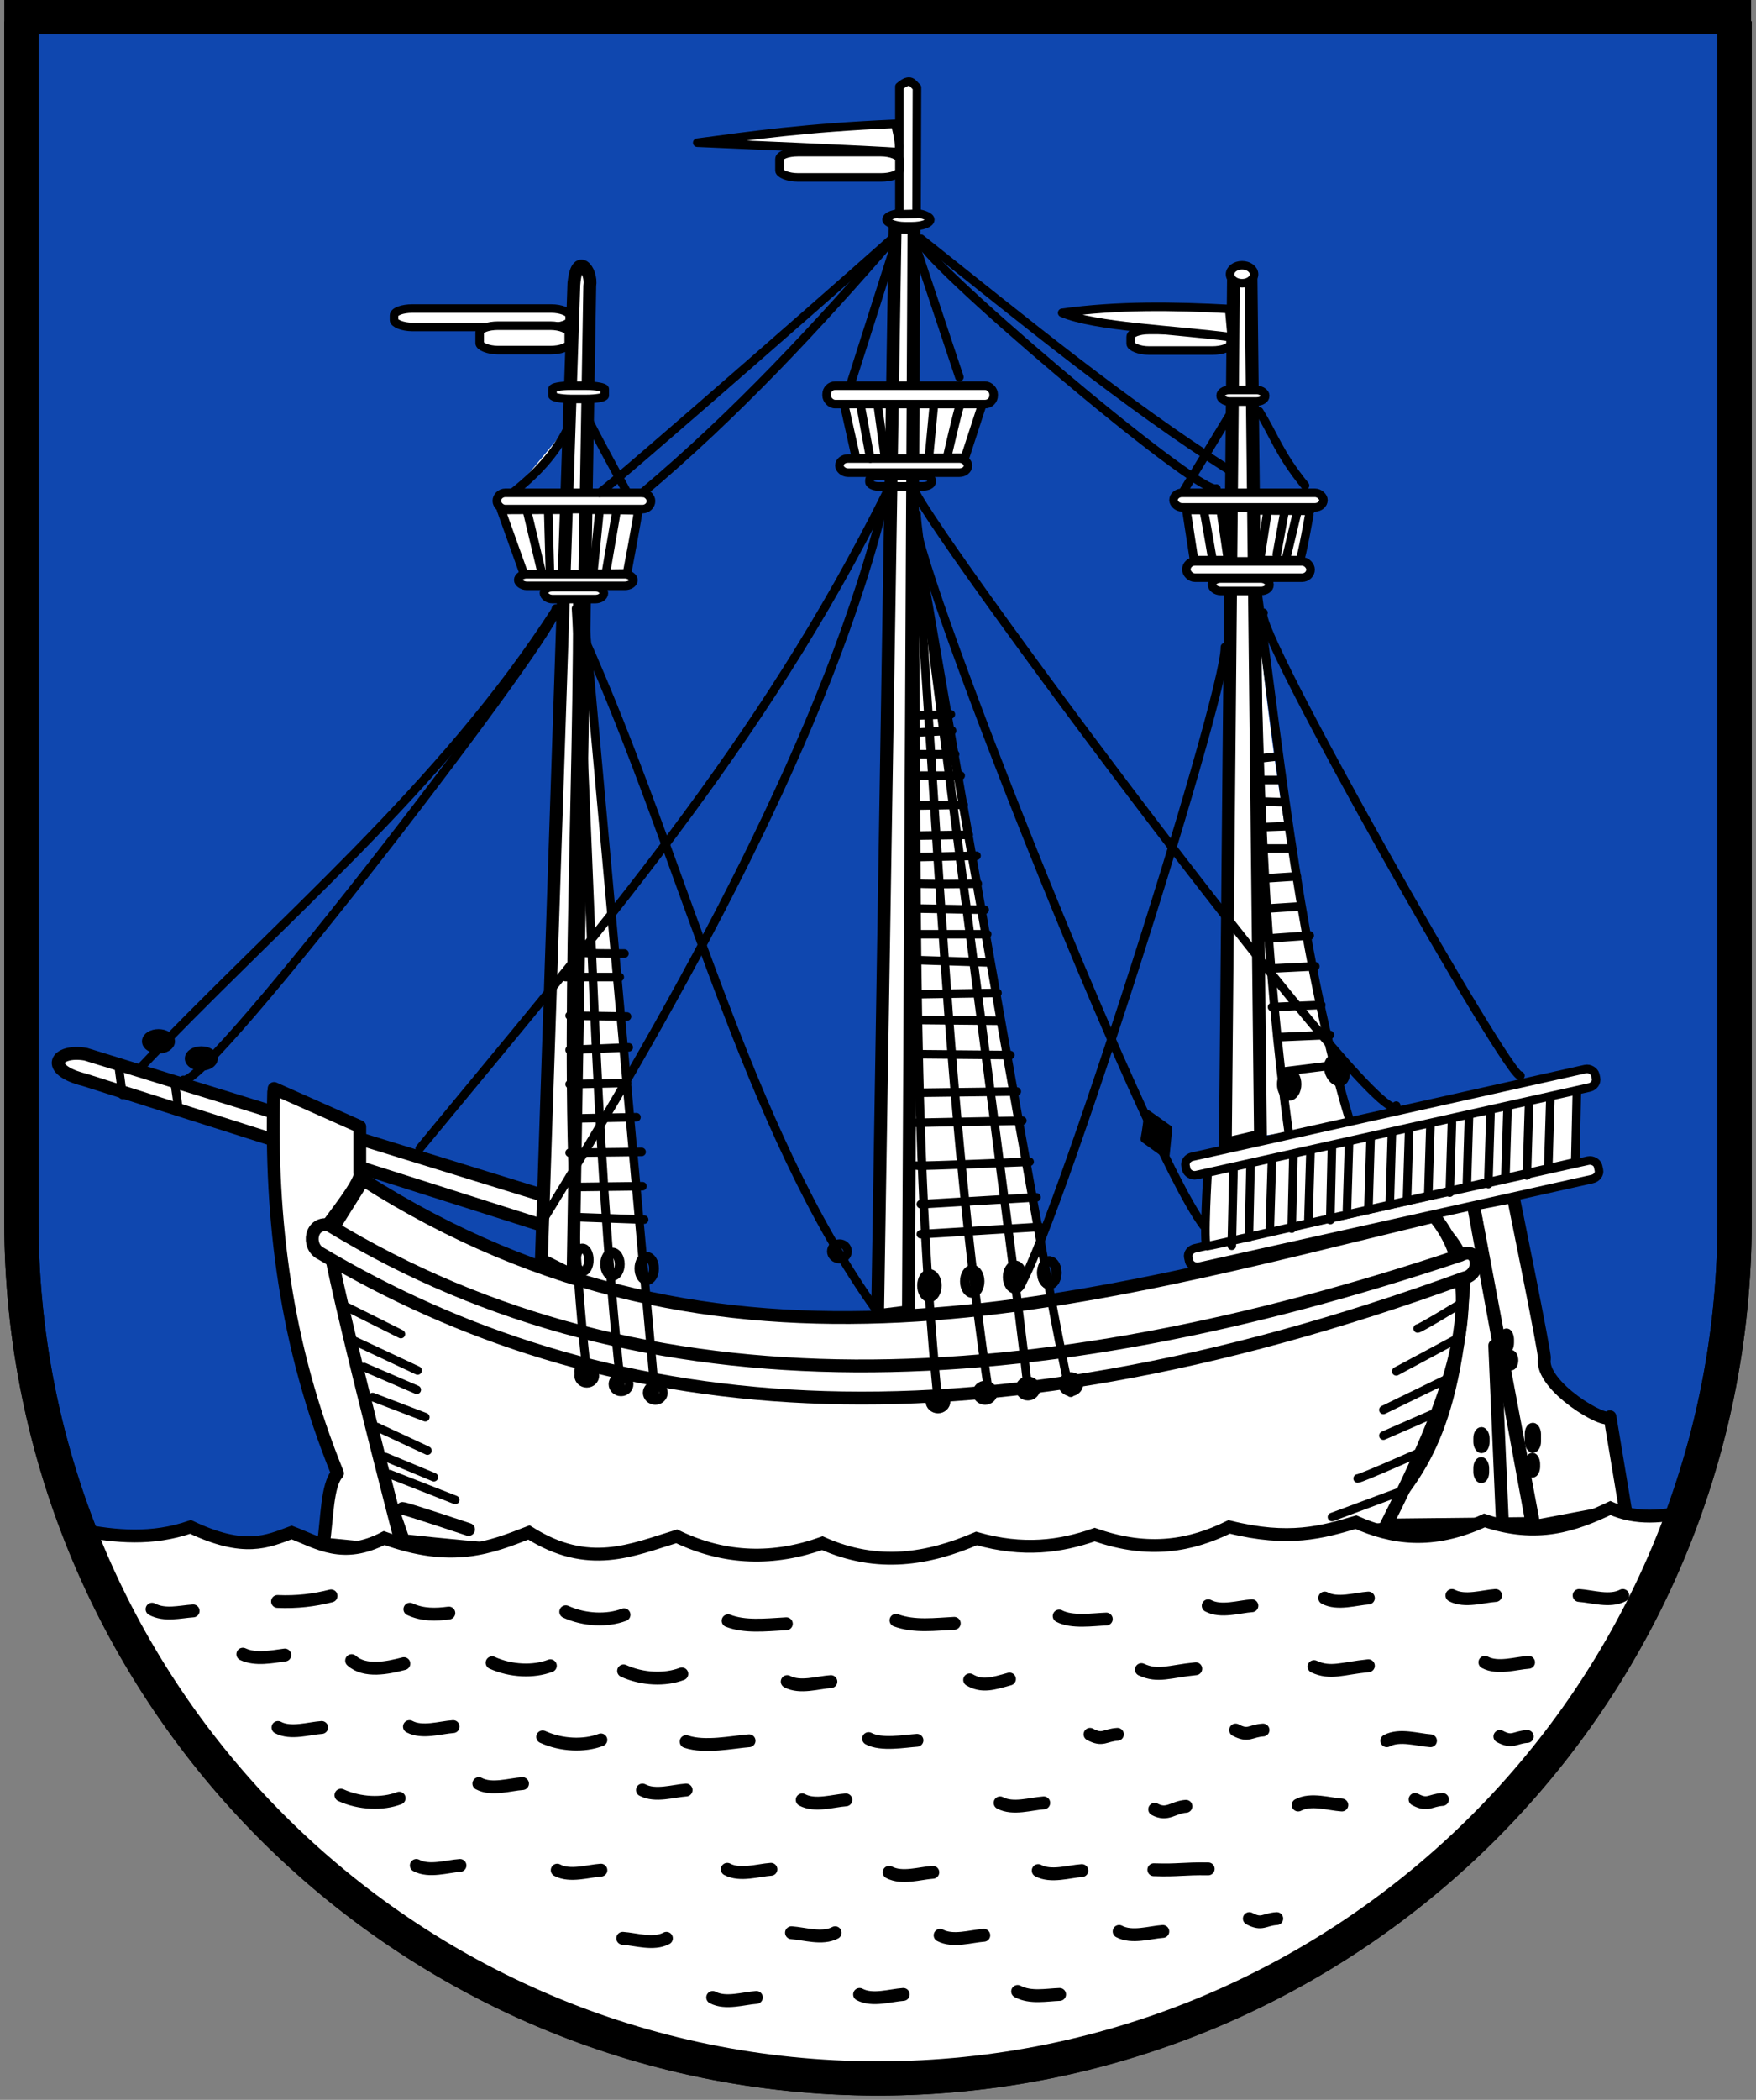 <svg id="svg2" xmlns:rdf="http://www.w3.org/1999/02/22-rdf-syntax-ns#" xmlns="http://www.w3.org/2000/svg" height="490" width="410" version="1.1" xmlns:cc="http://creativecommons.org/ns#" xmlns:dc="http://purl.org/dc/elements/1.1/">
 <rect width="100%" height="100%" fill="#808080" stroke="none"/>
 <path id="path18" stroke="#000" stroke-width="8" fill="#0f47af" d="m5 5v280a200 200 0 0 0 400 0v-280"/>
 <g id="g20" fill="#fff">
  <path id="path22" d="m137 150l-3.9 149 18 5.5z"/>
  <path id="path24" d="m213 119l-0.3 188 33-2.6z"/>
  <path id="path26" d="m295 265l19.9-2.7c-10.5-39.5-17.8-80-21.5-122"/>
  <g id="g28" stroke-linejoin="round" stroke="#000" stroke-linecap="round">
   <g id="g30" stroke-width="2">
    <path id="path32" d="m117 119s32-0.2 32 0.2c0.1 0.4-2.6 14.6-2.6 14.6l-24 0.3z"/>
    <path id="path34" d="m197 94l2.9 13 25.4-0.2 4.2-12.9z"/>
    <path id="path36" d="m277 119l28.9 0.2c-0.1 0.1-2 11.5-2.5 11.5h-24.6z"/>
   </g>
   <g id="g38" stroke-width="3">
    <path id="path40" d="m127 279l-107-33c-7-1.2-9.9 3.6-0.2 6l107 34z"/>
    <path id="path42" d="m344 281l9.3-1.8s7.5 36.7 7.3 37.8c-1.1 6.4 14.6 15.7 15.3 13.6l3.6 21.6-21.3 4z"/>
    <path id="path44" d="m333 283l10.9-2.4 13.8 74.9-36.7 0.4c9-11.1 18.7-19.9 20.9-58 0-6.7-5-10.5-8.9-14.9z"/>
   </g>
  </g>
 </g>
 <g id="g46" stroke="#000">
  <g id="g48" stroke-linejoin="round" stroke-linecap="round">
   <g id="g50" stroke-width="3">
    <path id="path52" fill="none" d="m349 314l1.8 41.6"/>
    <g id="g54" fill="#fff">
     <path id="path56" d="m85 275l-9.8 15.6c2.9 29 11.8 47.6 19 68.9 74.9 8.2 151 6.2 229-2.7 14.5-28.7 26-56 11.6-73-83 20-166 45-250-8.5z"/>
     <path id="path58" d="m134 66l-7.6 228 7.4 3.7 3.9-231c0.6-3.6-3.1-8.1-3.7-0.4z"/>
     <path id="path60" d="m209 53l-4.1 254 7.2-0.9 1.3-253z"/>
     <path id="path62" d="m288 65l-1.9 202 8.2-1.9-2.2-200z"/>
    </g>
   </g>
   <g id="g64" stroke-width="2">
    <g id="g66" fill="#fff">
     <rect id="rect68" rx="4.3" ry="1.6" height="3.1" width="10.2" y="49.7" x="207"/>
     <path id="path70" d="m210 49.6v-29.4c2.7-2.3 3.1-0.6 4.1 0.2l-0.1 29.5-4 0.1"/>
     <rect id="rect72" rx="2" ry="1.9" height="3.8" width="36" y="115" x="116"/>
     <rect id="rect74" rx="2" ry="1.4" height="2.7" width="26.9" y="134" x="121"/>
     <rect id="rect76" rx="2" ry="1.4" height="2.8" width="14" y="137" x="127"/>
     <rect id="rect78" rx="2" height="4.3" width="39" y="90" x="193"/>
     <rect id="rect80" rx="2" ry="1.6" height="3.3" width="30" y="107" x="196"/>
    </g>
    <rect id="rect82" rx="2" ry="1" height="2.5" width="14.5" y="111" x="203" fill="none"/>
    <g id="g84" fill="#fff">
     <rect id="rect86" rx="2" ry="1.7" height="3.4" width="35" y="115" x="274"/>
     <rect id="rect88" rx="2" ry="1.9" height="3.8" width="29" y="131" x="277"/>
     <rect id="rect90" rx="2" ry="1.4" height="2.9" width="13.4" y="135" x="283"/>
     <ellipse id="ellipse92" cy="64" cx="290" rx="2.8" ry="2.1"/>
     <rect id="rect94" ry="1.7" rx="2" transform="rotate(-12.562)" height="4.4" width="98" y="345" x="207"/>
     <path id="path96" d="m282 273s-1.1 17.8-0.2 17.8 86-19.6 86-19.6l0.4-17.7z"/>
    </g>
    <g id="g98" fill="none">
     <path id="path100" d="m288 273l-0.4 17.7"/>
     <path id="path102" d="m292 271l-0.4 17.7"/>
     <path id="path104" d="m297 270l-0.5 16.4"/>
     <path id="path106" d="m302 269l-0.4 17.7"/>
     <path id="path108" d="m306 268l-0.5 16.6"/>
     <path id="path110" d="m311 267l-0.4 17.7"/>
     <path id="path112" d="m315 266l-0.5 16.3"/>
     <path id="path114" d="m320 266l-0.5 16.3"/>
     <path id="path116" d="m325 264l-0.5 16.7"/>
     <path id="path118" d="m329 264l-0.5 16.3"/>
     <path id="path120" d="m334 262l-0.5 16.3"/>
     <path id="path122" d="m339 262l-0.5 16.3"/>
     <path id="path124" d="m343 260l-0.5 16.3"/>
     <path id="path126" d="m348 260l-0.5 16.3"/>
     <path id="path128" d="m352 258l-0.5 16.3"/>
     <path id="path130" d="m357 258l-0.5 16.3"/>
     <path id="path132" d="m362 256l-0.5 16.3"/>
     <rect id="rect134" rx=".9" ry="1.6" height="4.1" width="1.8" y="334" x="345"/>
     <rect id="rect136" rx=".9" ry="1.6" height="4.1" width="1.7" y="341" x="345"/>
     <rect id="rect138" rx=".9" ry="1.6" height="5" width="1.8" y="333" x="357"/>
     <rect id="rect140" rx=".8" ry="1.6" height="3.8" width="1.6" y="340" x="357"/>
     <rect id="rect142" rx=".7" ry="1.6" height="3.9" width="1.5" y="311" x="351"/>
     <rect id="rect144" rx=".7" ry="1.4" height="2.8" width="1.5" y="316" x="352"/>
     <path id="path146" d="m331 310c0.6 0 9.9-5.7 9.9-5.7"/>
     <path id="path148" d="m326 320l13.8-7.4"/>
     <path id="path150" d="m323 329l14.8-7.2"/>
     <path id="path152" d="m323 335l11.2-4.9"/>
     <path id="path154" d="m317 345c0.8 0 14.3-6 14.3-6"/>
     <path id="path156" d="m311 354l15.6-5.8"/>
     <path id="path158" d="m81 305l12.6 6.3"/>
     <path id="path160" d="m83 313l14.5 6.8"/>
     <path id="path162" d="m85 319l12.3 5.3"/>
     <path id="path164" d="m87 326l12.3 4.7"/>
     <path id="path166" d="m88 333l11.8 5.5"/>
     <path id="path168" d="m90 340l11.3 4.7"/>
     <path id="path170" d="m91 344l15.3 6"/>
    </g>
   </g>
   <g id="g172" stroke-width="3" fill="#fff">
    <path id="path174" d="m64 254l20 8.9v10.7c1 1.6-6.8 11.1-7.6 12.5-1.4 2.3 17.8 76 17.8 76l-18.7-1.8c0.9-5.8 0.8-13.8 3.3-16.5-12.2-30-15.7-59-14.9-89"/>
    <path id="path176" d="m77 286c74 45 165 40 264 6.9 4.3-2.3 5.1 4.4 0.9 5.3-118 43-202 32.9-267-5.7-3.3-1.6-2.5-7.7 2.2-6.6z"/>
   </g>
   <g id="g178" stroke-width="2">
    <g id="g180" fill="none">
     <path id="path182" d="m130 142c-27 42-65 73-98 108"/>
     <path id="path184" d="m42.8 252c5.2 2.5 90-108 87-110"/>
    </g>
    <g id="g186" fill="#fff">
     <path id="path188" d="m133 99c-2.6 5.9-7 11-13.2 15.9"/>
     <path id="path190" d="m137 97c0.3 1.3 9.2 17.5 9.2 17.5"/>
    </g>
    <g id="g192" fill="none">
     <path id="path194" d="m140 115c2.8-1.7 69-59.7 69-60"/>
     <path id="path196" d="m150 115c21.8-18.3 41-39 59-59.8"/>
    </g>
    <g id="g198" fill="#fff">
     <rect id="rect200" rx="4.3" ry="1.6" height="4.3" width="41" y="72" x="92"/>
     <rect id="rect202" rx="4.3" ry="1.6" height="5.7" width="20.8" y="76" x="112"/>
     <rect id="rect204" rx="4.3" ry="1.6" height="5.9" width="28" y="35.5" x="182"/>
     <path id="path206" d="m209 28.9s1.9 6.9 0.3 6.6-46.5-2.2-46.5-2.2c12.7-1.7 25.4-3.5 46-4.4z"/>
     <rect id="rect208" rx="4.3" ry="1.6" height="4.8" width="23.3" y="77" x="264"/>
     <path id="path210" d="m248 73c13-1.8 26-1.6 39-0.9l0.6 6.6c-13.6-1.8-31.9-2.4-39.6-5.7z"/>
    </g>
    <g id="g212" fill="none">
     <path id="path214" d="m215 55.7c23.9 19 47.6 38.5 72 54"/>
     <path id="path216" d="m284 114c-4.2 1.8-72-56-69-58"/>
    </g>
    <g id="g218" fill="#fff">
     <path id="path220" d="m287 97l-10.5 17.3"/>
     <path id="path222" d="m294 96c3.6 5.8 4.6 9.8 10.7 17.3"/>
     <path id="path224" d="m209 57l-10.2 32"/>
     <path id="path226" d="m214 58l10 30"/>
     <path id="path228" d="m201 95l2.2 12"/>
     <path id="path230" d="m205 95l1.6 11.6"/>
     <path id="path232" d="m224 95c-0.4 0.9-2.9 11.8-2.9 11.8"/>
     <path id="path234" d="m218 95l-1.1 11.6"/>
     <path id="path236" d="m281 119c0.2 0.4 2 11 2 11"/>
     <path id="path238" d="m285 119l1.6 10.9"/>
     <path id="path240" d="m296 119l-1.7 11"/>
     <path id="path242" d="m300 119l-1.9 10.4"/>
     <path id="path244" d="m303 119l-2.6 10.9"/>
    </g>
    <g id="g246" fill="none">
     <path id="path248" d="m137 320c-6.7-58-2.2-119-2.2-179"/>
     <path id="path250" d="m145 324c-6.6-62-6.9-121-10.5-182"/>
     <path id="path252" d="m153 326l-16.7-184"/>
     <path id="path254" d="m219 327c-6.8-67.8-4.3-138-5.8-207"/>
     <path id="path256" d="m231 326c-10.1-68-12-137-17.6-206"/>
     <path id="path258" d="m240 325c0.8-0.6-26.6-204-26-205"/>
     <path id="path260" d="m250 325c-1.6 0-37-205-36.8-205"/>
     <path id="path262" d="m134 222c0.6 0.6 11.8 0.5 11.8 0.5"/>
     <path id="path264" d="m132 228h12.7"/>
     <path id="path266" d="m133 237l13.4 0.2"/>
     <path id="path268" d="m133 245l13.8-0.6"/>
     <path id="path270" d="m133 253l13.4-0.3"/>
     <path id="path272" d="m134 261l14.6-0.3"/>
     <path id="path274" d="m133 269l16.8-0.2"/>
     <path id="path276" d="m134 277l16-0.2"/>
     <path id="path278" d="m134 284l16.4 0.6"/>
     <path id="path280" d="m213 167l9-0.3"/>
     <path id="path282" d="m213 171l9.3-0.5"/>
     <path id="path284" d="m213 176h10"/>
     <path id="path286" d="m213 181h11.3"/>
     <path id="path288" d="m213 188l12-0.2"/>
     <path id="path290" d="m213 195l13.2-0.2"/>
     <path id="path292" d="m214 200l14-0.3"/>
     <path id="path294" d="m213 206c0.8 0.5 15.3 0.2 15.3 0.2"/>
     <path id="path296" d="m214 212c1.4 0 15.9 0.3 15.9 0.3"/>
     <path id="path298" d="m214 218h16.5"/>
     <path id="path300" d="m213 224l18.2 0.6"/>
     <path id="path302" d="m214 232l18.9-0.3"/>
     <path id="path304" d="m213 238c0.6 0 20.3 0.2 20.3 0.2"/>
     <path id="path306" d="m214 246l21.9 0.2"/>
     <path id="path308" d="m214 255l23.4-0.3"/>
     <path id="path310" d="m214 262l24.7-0.5"/>
     <path id="path312" d="m214 272c0.6 0.2 26.4-0.9 26.4-0.9"/>
     <path id="path314" d="m215 281l27-1.6"/>
     <path id="path316" d="m215 288l27.8-1.7"/>
     <ellipse id="ellipse318" cy="327" cx="219" rx="1.9" ry="1.8"/>
     <ellipse id="ellipse320" cy="325" cx="230" rx="1.9" ry="1.8"/>
     <ellipse id="ellipse322" cy="324" cx="240" rx="1.9" ry="1.8"/>
     <ellipse id="ellipse324" cy="323" cx="250" rx="1.9" ry="1.8"/>
    </g>
   </g>
   <g id="g326" fill="none">
    <g id="g328" stroke-width="2.3">
     <ellipse id="ellipse330" cy="297" cx="245" rx="1.7" ry="2.7"/>
     <ellipse id="ellipse332" cy="298" cx="237" rx="1.7" ry="2.7"/>
     <ellipse id="ellipse334" cy="299" cx="227" rx="1.7" ry="2.7"/>
     <ellipse id="ellipse336" cy="300" cx="217" rx="1.7" ry="2.7"/>
    </g>
    <ellipse id="ellipse338" rx="1.9" ry="1.8" cy="292" cx="196" stroke-width="2"/>
    <g id="g340" stroke-width="2.3">
     <ellipse id="ellipse342" cy="296" cx="151" rx="1.7" ry="2.7"/>
     <ellipse id="ellipse344" cy="295" cx="143" rx="1.7" ry="2.7"/>
    </g>
    <ellipse id="ellipse346" rx="1.5" ry="2.7" cy="294" cx="136" stroke-width="2.2"/>
   </g>
   <ellipse id="ellipse348" rx="1.7" transform="rotate(-22.139)" ry="2.7" cy="349" cx="195" stroke-width="2.3"/>
   <g id="g350" stroke-width="2" fill="none">
    <ellipse id="ellipse352" cy="320" cx="137" rx="1.9" ry="1.8"/>
    <ellipse id="ellipse354" cy="325" cx="153" rx="1.9" ry="1.8"/>
    <ellipse id="ellipse356" cy="321" cx="137" rx="1.9" ry="1.8"/>
    <ellipse id="ellipse358" cy="323" cx="145" rx="1.9" ry="1.8"/>
   </g>
   <g id="g360" stroke-width="2.3">
    <g id="g362" transform="rotate(-90)">
     <ellipse id="ellipse364" cy="47" cx="-247" rx="1.7" ry="2.7"/>
     <ellipse id="ellipse366" cy="37" cx="-243" rx="1.7" ry="2.7"/>
    </g>
    <ellipse id="ellipse368" cy="253" cx="301" rx="1.7" ry="2.7"/>
    <ellipse id="ellipse370" rx="1.7" ry="2.7" cy="297" cx="245" fill="none"/>
   </g>
   <g id="g372" stroke-width="2" fill="none">
    <path id="path374" d="m214 121c-3.4 3.8 52.7 146 67 165"/>
    <path id="path376" d="m286 151c0.3 11.7-44.7 152-48.9 150"/>
    <path id="path378" d="m214 114c-10.6-8.5 109 153 112 144"/>
    <path id="path380" d="m295 143c-3.1 2.5 57.9 110 60 108"/>
    <path id="path382" d="m301 265c-5.6-40-7-81-7.8-123"/>
    <path id="path384" d="m315 261c-10.8-35.7-15.7-80-21.3-122"/>
   </g>
   <path id="path386" stroke-width="1.8" d="m268 260c-0.3 3.4-0.8 5.8-0.8 5.8l5 3.6 0.6-6z"/>
   <g id="g388" stroke-width="2">
    <path id="path390" d="m299 242l11.5-0.5"/>
    <path id="path392" d="m297 235l11.5-0.5"/>
    <path id="path394" d="m297 226l10.1-0.5"/>
    <path id="path396" d="m296 219l9.8-0.7"/>
    <path id="path398" d="m296 212l7.8-0.5"/>
    <path id="path400" d="m295 205l7.8-0.5"/>
    <path id="path402" d="m295 198h6.2"/>
    <path id="path404" d="m295 193l5.5-0.2"/>
    <path id="path406" d="m294 177l3.5-0.4"/>
    <path id="path408" d="m294 187l5.7 0.2"/>
    <path id="path410" d="m295 182h3.5"/>
    <g id="g412" fill="none">
     <path id="path414" d="m207 115c-29.3 59-67 102-109 153"/>
     <path id="path416" d="m136 148c23.8 52.9 37.9 115 68.8 158"/>
     <path id="path418" d="m27.6 248l1 7.5"/>
     <path id="path420" d="m40.7 252l1 7"/>
    </g>
    <g id="g422" fill="#fff">
     <rect id="rect424" rx="4.3" ry=".8" height="3.1" width="12.2" y="90" x="129"/>
     <path id="path426" d="m123 119l3.5 14.7"/>
     <path id="path428" d="m128 119c0 0.4 0.4 14.5 0.4 14.5"/>
     <path id="path430" d="m144 119l-2.5 14.5"/>
     <path id="path432" d="m140 119l-1.4 13.9"/>
     <rect id="rect434" rx="2" ry="1.3" height="2.7" width="10.4" y="91" x="285"/>
    </g>
    <path id="path436" fill="none" d="m126 286c32.7-53 68-116 81-171"/>
   </g>
  </g>
  <path id="path438" stroke-width="2" fill="none" d="m405 285v-280h-400"/>
 </g>
 <path id="path440" fill="#fff" d="m18.3 358c8.4 1.6 16.8 2.4 25.8-0.7 12.6 6 17.9 3.4 23.6 1.3 6.3 2.4 11.9 6.3 21.6 1.3 15.9 5.8 24.8 2.2 33.8-1.3 13.9 8.8 24 4.1 34.5 0.9 11.4 5.5 22.8 5.6 34 1.6 13 5.8 24.8 3.7 36-1.1 10.9 3.1 19.6 1.9 27.6-0.9 12.8 4.5 22.6 2.5 31.4-1.8 14 3.5 21.8 1.2 29.6-1.1 8.4 3.7 17.7 5.3 30-0.4 12.3 4.2 21 1.1 29.4-2.9 6.2 2.8 12.3 2 18.5 0.7l-4 7.2c-29.5 74-102 126-186 126-80 0-149-47-181-115z"/>
 <g id="g442" stroke="#000">
  <g id="g444" fill="none">
   <g id="g446" stroke-width="3">
    <path id="path448" stroke-linejoin="round" stroke-linecap="round" d="m94 352c0.8 0 15.4 4.9 15.4 4.9m221 63c3 1.6 3.4 0.2 6.4 0m2.2-47.6c3 1.6 7.2 0.2 10.2 0m-25.4 33.9c3-1.6 7.2-0.2 10.2 0m-30.9 15c3-1.6 7.2-0.2 10.2 0m36.9-16c3 1.6 3.4 0.2 6.4 0m-87 17c3 1.6 4.3-0.5 7.3-0.7m11.6-17.8c3 1.6 3.4 0.2 6.4 0m84-31.4c-3 1.6-7.2 0.2-10.2 0m-22 15.6c3 1.6 7.2 0.2 10.2 0m-47.6-15c3 1.6 7.2 0.2 10.2 0m-12.7 16c3.9 1.8 6.6 0.4 12.7-0.2m-27.8 59c3 1.6 3.4 0.2 6.4 0m-43.6-43c3 1.6 3.4 0.2 6.4 0m0.4 46c3 1.6 7.2 0.2 10.2 0m-52 0.9c3 1.6 7.2 0.2 10.2 0m-29 13.8c3 1.6 7.2 0.2 10.2 0m26.7-0.7c3 1.6 6.7 0.8 9.8 0.7m-81 0.7c3 1.6 7.2 0.2 10.2 0m-21-13.8c-3 1.6-7.2 0.2-10.2 0m49.6-1.3c-3 1.6-7.2 0.2-10.2 0m41.6-59c2.9 1.7 5.4 0.9 9.3-0.2m6.7 44.7c3 1.6 7.2 0.2 10.2 0m-45 0.4c3 1.6 7.2 0.2 10.2 0m-30.5-16.9c3 1.6 7.2 0.2 10.2 0m36 0.7c3 1.6 7.2 0.2 10.2 0m-40.9-15c3 1.6 8.3 0.6 11.3 0.4m68-31.4c3 1.6 7.2 0.2 10.2 0m-45 2.4c3 1.6 8 0.8 11 0.7m8.2 11.8c3.9 1.8 6.6 0.4 12.7-0.2m-9.8 46.9c5.8 0.2 6.8-0.3 12.7-0.2m-72.9-58c4.3 1.6 9.3 0.9 13.6 0.7m-39 13.6c3 1.6 7.2 0.2 10.2 0m-33.8 14c4.4 1.5 10.8 0.1 14.7-0.2m-5.1 30c3 1.6 7.2 0.2 10.2 0m-30-18.5c3 1.6 7.2 0.2 10.2 0m-63 17.6c3 1.6 7.2 0.2 10.2 0m22.7 1.1c3 1.6 7.2 0.2 10.2 0m-28.5-20.2c3 1.6 7.2 0.2 10.2 0m48-38c3.9 1.5 8.5 1 13.6 0.7m-38 11c4.4 2 9.7 2.2 13.6 0.7m-32.5 14.7c4.4 2 9.7 2.2 13.6 0.7m-60.7 12.9c4.4 2 9.7 2.2 13.6 0.7m2.4-16.7c3 1.6 7.2 0.2 10.2 0m9.1-14.9c4.4 2 9.7 2.2 13.6 0.7m-71.8-2.7c3 1.4 6.7 0.6 9.8 0.2m15.6 1.3c3.1 2.8 8.4 1.7 12.2 0.7m-29.4 14.9c3 1.6 7.2 0.2 10.2 0m57-27c4.4 2 9.7 2.2 13.6 0.7m-50-1.3c3 1.4 6.1 1.3 9.1 0.9m-40-2.7c4.5 0.2 8.6-0.3 12.5-1.3m-41.8 3.1c3 1.6 6.5 0.6 9.6 0.4"/>
    <path id="path450" d="m18.7 357c8.4 1.6 16.8 2.4 25.8-0.7 12.6 6 17.9 3.4 23.6 1.3 6.3 2.4 11.9 6.3 21.6 1.3 15.9 5.8 24.8 2.2 33.8-1.3 13.9 8.8 24 4.1 34.5 0.9 11.4 5.5 22.8 5.6 34 1.6 13 5.8 24.8 3.7 36-1.1 10.9 3.1 19.6 1.9 27.6-0.9 12.8 4.5 22.6 2.5 31.4-1.8 14 3.5 21.8 1.2 29.6-1.1 8.4 3.7 17.7 5.3 30-0.4 12.3 4.2 21 1.1 29.4-2.9 6.2 2.8 12.3 2 18.5 0.7"/>
   </g>
   <path id="path452" stroke-width="8" d="m405 5v280c0 110.46-89.54 200-200 200s-200-89.54-200-200v-281l403.86-0.069"/>
  </g>
  <g id="g454" stroke-linejoin="round" stroke-linecap="round" stroke-width="2">
   <rect id="rect456" transform="rotate(-12.562)" rx="2" ry="1.8" height="4.4" width="98" y="324" x="211" fill="#fff"/>
   <path id="path458" fill="none" d="m300 250l10.5-1.3"/>
  </g>
 </g>
</svg>

